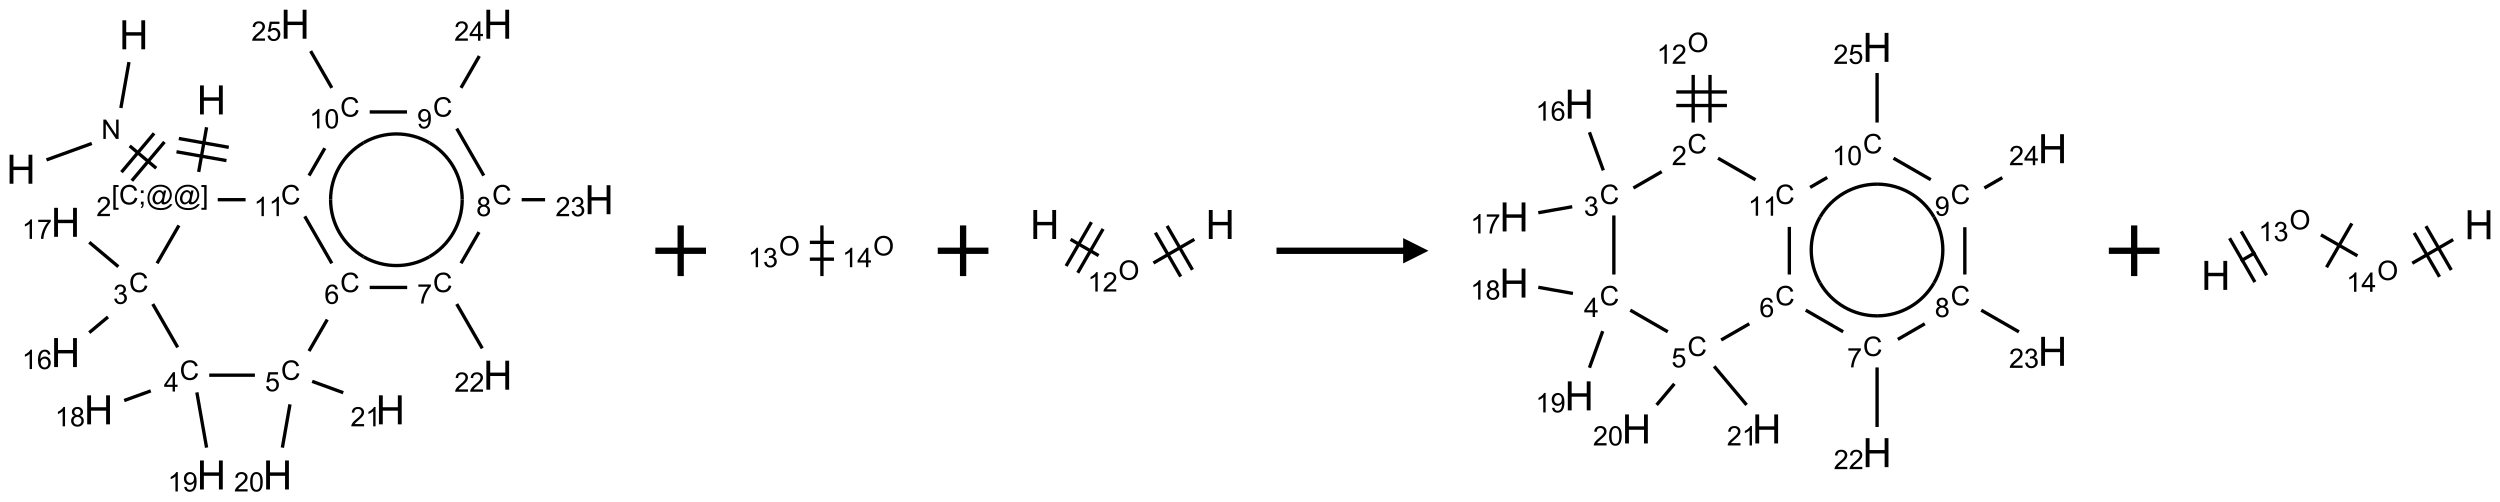 <?xml version="1.0" encoding="UTF-8"?>
<svg xmlns="http://www.w3.org/2000/svg" xmlns:xlink="http://www.w3.org/1999/xlink" width="987" height="198" viewBox="0 0 987 198">
<defs>
<g>
<g id="glyph-0-0">
<path d="M 2 0 L 2 -10 L 10 -10 L 10 0 Z M 2.25 -0.25 L 9.75 -0.25 L 9.75 -9.75 L 2.25 -9.75 Z M 2.25 -0.25 "/>
</g>
<g id="glyph-0-1">
<path d="M 1.281 0 L 1.281 -11.453 L 2.797 -11.453 L 2.797 -6.75 L 8.75 -6.75 L 8.75 -11.453 L 10.266 -11.453 L 10.266 0 L 8.75 0 L 8.75 -5.398 L 2.797 -5.398 L 2.797 0 Z M 1.281 0 "/>
</g>
<g id="glyph-1-0">
<path d="M 1.332 0 L 1.332 -6.668 L 6.668 -6.668 L 6.668 0 Z M 1.5 -0.168 L 6.5 -0.168 L 6.5 -6.5 L 1.5 -6.5 Z M 1.5 -0.168 "/>
</g>
<g id="glyph-1-1">
<path d="M 0.812 0 L 0.812 -7.637 L 1.848 -7.637 L 5.859 -1.641 L 5.859 -7.637 L 6.828 -7.637 L 6.828 0 L 5.793 0 L 1.781 -6 L 1.781 0 Z M 0.812 0 "/>
</g>
<g id="glyph-1-2">
<path d="M 0.723 2.121 L 0.723 -7.637 L 2.793 -7.637 L 2.793 -6.859 L 1.66 -6.859 L 1.66 1.344 L 2.793 1.344 L 2.793 2.121 Z M 0.723 2.121 "/>
</g>
<g id="glyph-1-3">
<path d="M 6.27 -2.676 L 7.281 -2.422 C 7.07 -1.594 6.688 -0.961 6.137 -0.523 C 5.586 -0.086 4.914 0.129 4.121 0.129 C 3.297 0.129 2.629 -0.039 2.113 -0.371 C 1.598 -0.707 1.203 -1.191 0.934 -1.828 C 0.664 -2.465 0.531 -3.145 0.531 -3.875 C 0.531 -4.672 0.684 -5.363 0.988 -5.957 C 1.293 -6.547 1.723 -6.996 2.285 -7.305 C 2.844 -7.613 3.461 -7.766 4.137 -7.766 C 4.898 -7.766 5.543 -7.57 6.062 -7.184 C 6.582 -6.793 6.945 -6.246 7.152 -5.543 L 6.156 -5.309 C 5.98 -5.863 5.723 -6.266 5.387 -6.52 C 5.051 -6.773 4.625 -6.902 4.113 -6.902 C 3.527 -6.902 3.039 -6.762 2.645 -6.48 C 2.25 -6.199 1.973 -5.82 1.812 -5.348 C 1.652 -4.871 1.574 -4.383 1.574 -3.879 C 1.574 -3.23 1.668 -2.664 1.855 -2.18 C 2.047 -1.695 2.34 -1.332 2.738 -1.094 C 3.137 -0.855 3.57 -0.734 4.035 -0.734 C 4.602 -0.734 5.082 -0.898 5.473 -1.223 C 5.867 -1.551 6.133 -2.035 6.27 -2.676 Z M 6.27 -2.676 "/>
</g>
<g id="glyph-1-4">
<path d="M 0.949 -4.465 L 0.949 -5.531 L 2.016 -5.531 L 2.016 -4.465 Z M 0.949 0 L 0.949 -1.066 L 2.016 -1.066 L 2.016 0 C 2.016 0.391 1.945 0.711 1.809 0.949 C 1.668 1.191 1.449 1.379 1.145 1.512 L 0.887 1.109 C 1.082 1.023 1.23 0.895 1.324 0.727 C 1.418 0.559 1.469 0.316 1.48 0 Z M 0.949 0 "/>
</g>
<g id="glyph-1-5">
<path d="M 6.047 -0.848 C 5.82 -0.59 5.57 -0.379 5.289 -0.223 C 5.008 -0.062 4.73 0.016 4.449 0.016 C 4.141 0.016 3.84 -0.074 3.547 -0.254 C 3.254 -0.434 3.02 -0.715 2.836 -1.09 C 2.652 -1.465 2.562 -1.875 2.562 -2.324 C 2.562 -2.875 2.703 -3.43 2.988 -3.98 C 3.27 -4.535 3.621 -4.953 4.043 -5.23 C 4.461 -5.508 4.871 -5.645 5.266 -5.645 C 5.566 -5.645 5.855 -5.566 6.129 -5.41 C 6.402 -5.25 6.641 -5.012 6.84 -4.688 L 7.016 -5.496 L 7.949 -5.496 L 7.199 -2 C 7.094 -1.516 7.043 -1.246 7.043 -1.191 C 7.043 -1.098 7.078 -1.02 7.148 -0.949 C 7.219 -0.883 7.305 -0.848 7.406 -0.848 C 7.59 -0.848 7.832 -0.953 8.129 -1.168 C 8.527 -1.445 8.84 -1.816 9.07 -2.285 C 9.301 -2.75 9.418 -3.234 9.418 -3.73 C 9.418 -4.309 9.27 -4.852 8.973 -5.355 C 8.676 -5.859 8.23 -6.262 7.645 -6.562 C 7.055 -6.863 6.406 -7.016 5.691 -7.016 C 4.879 -7.016 4.137 -6.824 3.465 -6.445 C 2.793 -6.066 2.273 -5.52 1.902 -4.809 C 1.535 -4.098 1.348 -3.34 1.348 -2.527 C 1.348 -1.676 1.535 -0.941 1.902 -0.328 C 2.273 0.285 2.809 0.742 3.508 1.035 C 4.207 1.328 4.984 1.473 5.832 1.473 C 6.742 1.473 7.504 1.32 8.121 1.016 C 8.734 0.711 9.195 0.34 9.5 -0.098 L 10.441 -0.098 C 10.266 0.266 9.961 0.637 9.531 1.016 C 9.102 1.395 8.59 1.695 7.996 1.914 C 7.402 2.133 6.688 2.246 5.848 2.246 C 5.078 2.246 4.367 2.145 3.715 1.949 C 3.066 1.75 2.512 1.453 2.051 1.055 C 1.594 0.656 1.25 0.199 1.016 -0.316 C 0.723 -0.973 0.578 -1.684 0.578 -2.441 C 0.578 -3.289 0.75 -4.098 1.098 -4.863 C 1.523 -5.805 2.125 -6.527 2.902 -7.027 C 3.684 -7.527 4.629 -7.777 5.738 -7.777 C 6.602 -7.777 7.375 -7.602 8.059 -7.246 C 8.746 -6.895 9.285 -6.371 9.684 -5.672 C 10.02 -5.07 10.188 -4.418 10.188 -3.715 C 10.188 -2.707 9.832 -1.812 9.125 -1.031 C 8.492 -0.328 7.801 0.02 7.051 0.02 C 6.812 0.02 6.617 -0.016 6.473 -0.09 C 6.324 -0.16 6.215 -0.266 6.145 -0.402 C 6.102 -0.488 6.066 -0.637 6.047 -0.848 Z M 3.527 -2.262 C 3.527 -1.785 3.641 -1.414 3.863 -1.152 C 4.09 -0.887 4.348 -0.754 4.641 -0.754 C 4.836 -0.754 5.039 -0.812 5.254 -0.93 C 5.469 -1.047 5.676 -1.219 5.871 -1.449 C 6.066 -1.676 6.23 -1.969 6.355 -2.32 C 6.48 -2.672 6.543 -3.027 6.543 -3.379 C 6.543 -3.852 6.426 -4.219 6.191 -4.48 C 5.957 -4.738 5.672 -4.871 5.332 -4.871 C 5.109 -4.871 4.902 -4.812 4.707 -4.699 C 4.512 -4.586 4.32 -4.406 4.137 -4.156 C 3.953 -3.906 3.805 -3.602 3.691 -3.246 C 3.582 -2.887 3.527 -2.559 3.527 -2.262 Z M 3.527 -2.262 "/>
</g>
<g id="glyph-1-6">
<path d="M 2.27 2.121 L 0.203 2.121 L 0.203 1.344 L 1.332 1.344 L 1.332 -6.859 L 0.203 -6.859 L 0.203 -7.637 L 2.27 -7.637 Z M 2.27 2.121 "/>
</g>
<g id="glyph-1-7">
<path d="M 5.371 -0.902 L 5.371 0 L 0.324 0 C 0.316 -0.227 0.352 -0.441 0.434 -0.652 C 0.562 -0.996 0.766 -1.332 1.051 -1.668 C 1.332 -2 1.742 -2.387 2.277 -2.824 C 3.105 -3.504 3.668 -4.043 3.957 -4.441 C 4.25 -4.84 4.395 -5.215 4.395 -5.566 C 4.395 -5.938 4.262 -6.254 3.996 -6.508 C 3.73 -6.762 3.387 -6.891 2.957 -6.891 C 2.508 -6.891 2.145 -6.754 1.875 -6.484 C 1.605 -6.215 1.469 -5.84 1.465 -5.359 L 0.5 -5.457 C 0.566 -6.176 0.812 -6.727 1.246 -7.102 C 1.676 -7.477 2.254 -7.668 2.98 -7.668 C 3.711 -7.668 4.293 -7.465 4.719 -7.059 C 5.145 -6.652 5.359 -6.148 5.359 -5.547 C 5.359 -5.242 5.297 -4.941 5.172 -4.645 C 5.047 -4.352 4.84 -4.039 4.551 -3.715 C 4.262 -3.387 3.777 -2.938 3.105 -2.371 C 2.543 -1.898 2.18 -1.578 2.02 -1.41 C 1.859 -1.242 1.73 -1.07 1.625 -0.902 Z M 5.371 -0.902 "/>
</g>
<g id="glyph-1-8">
<path d="M 0.449 -2.016 L 1.387 -2.141 C 1.492 -1.609 1.676 -1.227 1.934 -0.992 C 2.191 -0.758 2.508 -0.641 2.879 -0.641 C 3.32 -0.641 3.695 -0.793 3.996 -1.098 C 4.301 -1.402 4.453 -1.781 4.453 -2.234 C 4.453 -2.664 4.312 -3.02 4.031 -3.301 C 3.75 -3.578 3.391 -3.719 2.957 -3.719 C 2.781 -3.719 2.562 -3.684 2.297 -3.613 L 2.402 -4.438 C 2.465 -4.43 2.516 -4.426 2.551 -4.426 C 2.949 -4.426 3.312 -4.531 3.629 -4.738 C 3.949 -4.949 4.109 -5.27 4.109 -5.703 C 4.109 -6.047 3.992 -6.332 3.762 -6.559 C 3.527 -6.785 3.227 -6.895 2.859 -6.895 C 2.496 -6.895 2.191 -6.781 1.949 -6.551 C 1.707 -6.324 1.547 -5.98 1.48 -5.52 L 0.543 -5.688 C 0.656 -6.316 0.918 -6.805 1.324 -7.148 C 1.73 -7.492 2.234 -7.668 2.84 -7.668 C 3.254 -7.668 3.641 -7.578 3.988 -7.398 C 4.34 -7.219 4.609 -6.977 4.793 -6.668 C 4.98 -6.359 5.074 -6.031 5.074 -5.684 C 5.074 -5.352 4.984 -5.051 4.809 -4.781 C 4.629 -4.512 4.367 -4.297 4.02 -4.137 C 4.473 -4.031 4.824 -3.816 5.074 -3.488 C 5.324 -3.16 5.449 -2.75 5.449 -2.254 C 5.449 -1.59 5.203 -1.023 4.719 -0.559 C 4.234 -0.098 3.617 0.137 2.875 0.137 C 2.203 0.137 1.648 -0.062 1.207 -0.465 C 0.762 -0.863 0.512 -1.379 0.449 -2.016 Z M 0.449 -2.016 "/>
</g>
<g id="glyph-1-9">
<path d="M 3.973 0 L 3.035 0 L 3.035 -5.973 C 2.809 -5.758 2.516 -5.543 2.148 -5.328 C 1.781 -5.113 1.453 -4.953 1.16 -4.844 L 1.16 -5.75 C 1.684 -5.996 2.145 -6.297 2.535 -6.645 C 2.93 -6.996 3.207 -7.336 3.371 -7.668 L 3.973 -7.668 Z M 3.973 0 "/>
</g>
<g id="glyph-1-10">
<path d="M 5.309 -5.766 L 4.375 -5.691 C 4.293 -6.059 4.172 -6.328 4.02 -6.496 C 3.766 -6.762 3.453 -6.895 3.082 -6.895 C 2.785 -6.895 2.523 -6.812 2.297 -6.645 C 2 -6.43 1.77 -6.117 1.598 -5.703 C 1.43 -5.289 1.34 -4.703 1.332 -3.938 C 1.559 -4.281 1.836 -4.535 2.16 -4.703 C 2.488 -4.871 2.828 -4.953 3.188 -4.953 C 3.812 -4.953 4.344 -4.723 4.785 -4.262 C 5.223 -3.801 5.441 -3.207 5.441 -2.48 C 5.441 -2 5.34 -1.555 5.133 -1.145 C 4.926 -0.73 4.641 -0.418 4.281 -0.199 C 3.922 0.02 3.512 0.129 3.051 0.129 C 2.27 0.129 1.633 -0.156 1.141 -0.73 C 0.648 -1.305 0.402 -2.254 0.402 -3.574 C 0.402 -5.051 0.672 -6.121 1.219 -6.793 C 1.695 -7.375 2.336 -7.668 3.141 -7.668 C 3.742 -7.668 4.234 -7.5 4.617 -7.16 C 5 -6.824 5.23 -6.359 5.309 -5.766 Z M 1.48 -2.473 C 1.48 -2.152 1.547 -1.844 1.684 -1.547 C 1.82 -1.25 2.016 -1.027 2.262 -0.871 C 2.508 -0.719 2.766 -0.641 3.035 -0.641 C 3.434 -0.641 3.773 -0.801 4.059 -1.121 C 4.344 -1.441 4.484 -1.875 4.484 -2.422 C 4.484 -2.949 4.344 -3.367 4.062 -3.668 C 3.781 -3.973 3.426 -4.125 3 -4.125 C 2.578 -4.125 2.219 -3.973 1.922 -3.668 C 1.625 -3.363 1.48 -2.969 1.48 -2.473 Z M 1.48 -2.473 "/>
</g>
<g id="glyph-1-11">
<path d="M 0.504 -6.637 L 0.504 -7.535 L 5.449 -7.535 L 5.449 -6.809 C 4.961 -6.289 4.48 -5.602 4.004 -4.746 C 3.527 -3.887 3.156 -3.004 2.895 -2.098 C 2.707 -1.461 2.59 -0.762 2.535 0 L 1.574 0 C 1.582 -0.602 1.703 -1.328 1.926 -2.176 C 2.152 -3.027 2.477 -3.848 2.898 -4.637 C 3.32 -5.426 3.77 -6.094 4.246 -6.637 Z M 0.504 -6.637 "/>
</g>
<g id="glyph-1-12">
<path d="M 3.449 0 L 3.449 -1.828 L 0.137 -1.828 L 0.137 -2.688 L 3.621 -7.637 L 4.387 -7.637 L 4.387 -2.688 L 5.418 -2.688 L 5.418 -1.828 L 4.387 -1.828 L 4.387 0 Z M 3.449 -2.688 L 3.449 -6.129 L 1.059 -2.688 Z M 3.449 -2.688 "/>
</g>
<g id="glyph-1-13">
<path d="M 1.887 -4.141 C 1.496 -4.281 1.207 -4.484 1.02 -4.75 C 0.832 -5.016 0.738 -5.328 0.738 -5.699 C 0.738 -6.254 0.938 -6.719 1.34 -7.098 C 1.738 -7.477 2.27 -7.668 2.934 -7.668 C 3.598 -7.668 4.137 -7.473 4.543 -7.086 C 4.949 -6.699 5.152 -6.227 5.152 -5.672 C 5.152 -5.316 5.059 -5.008 4.871 -4.746 C 4.688 -4.484 4.406 -4.281 4.027 -4.141 C 4.496 -3.988 4.852 -3.742 5.098 -3.402 C 5.34 -3.062 5.465 -2.656 5.465 -2.184 C 5.465 -1.531 5.234 -0.98 4.77 -0.535 C 4.309 -0.09 3.703 0.129 2.949 0.129 C 2.195 0.129 1.586 -0.094 1.125 -0.539 C 0.664 -0.984 0.434 -1.543 0.434 -2.207 C 0.434 -2.703 0.559 -3.121 0.809 -3.457 C 1.062 -3.793 1.422 -4.02 1.887 -4.141 Z M 1.699 -5.73 C 1.699 -5.367 1.812 -5.074 2.047 -4.844 C 2.281 -4.613 2.582 -4.5 2.953 -4.5 C 3.312 -4.5 3.609 -4.613 3.84 -4.84 C 4.07 -5.066 4.188 -5.348 4.188 -5.676 C 4.188 -6.02 4.07 -6.309 3.832 -6.543 C 3.594 -6.777 3.297 -6.895 2.941 -6.895 C 2.586 -6.895 2.289 -6.781 2.051 -6.551 C 1.816 -6.324 1.699 -6.047 1.699 -5.73 Z M 1.395 -2.203 C 1.395 -1.938 1.461 -1.676 1.586 -1.426 C 1.711 -1.176 1.902 -0.984 2.152 -0.848 C 2.402 -0.711 2.672 -0.641 2.957 -0.641 C 3.406 -0.641 3.777 -0.785 4.066 -1.074 C 4.359 -1.363 4.504 -1.727 4.504 -2.172 C 4.504 -2.625 4.355 -2.996 4.055 -3.293 C 3.754 -3.586 3.379 -3.734 2.926 -3.734 C 2.484 -3.734 2.121 -3.59 1.832 -3.297 C 1.543 -3.004 1.395 -2.641 1.395 -2.203 Z M 1.395 -2.203 "/>
</g>
<g id="glyph-1-14">
<path d="M 0.582 -1.766 L 1.484 -1.848 C 1.562 -1.426 1.707 -1.117 1.922 -0.926 C 2.137 -0.734 2.414 -0.641 2.75 -0.641 C 3.039 -0.641 3.289 -0.707 3.508 -0.84 C 3.727 -0.973 3.902 -1.148 4.043 -1.367 C 4.18 -1.586 4.297 -1.887 4.391 -2.262 C 4.484 -2.637 4.531 -3.016 4.531 -3.406 C 4.531 -3.449 4.531 -3.512 4.527 -3.594 C 4.34 -3.297 4.082 -3.055 3.758 -2.867 C 3.434 -2.68 3.082 -2.59 2.703 -2.59 C 2.07 -2.59 1.535 -2.816 1.098 -3.277 C 0.66 -3.734 0.441 -4.34 0.441 -5.09 C 0.441 -5.863 0.672 -6.484 1.129 -6.957 C 1.586 -7.43 2.156 -7.668 2.844 -7.668 C 3.34 -7.668 3.793 -7.531 4.207 -7.266 C 4.617 -7 4.93 -6.617 5.145 -6.121 C 5.355 -5.629 5.465 -4.91 5.465 -3.973 C 5.465 -2.996 5.359 -2.223 5.145 -1.645 C 4.934 -1.066 4.617 -0.625 4.199 -0.324 C 3.781 -0.02 3.293 0.129 2.73 0.129 C 2.133 0.129 1.645 -0.035 1.266 -0.367 C 0.887 -0.699 0.66 -1.164 0.582 -1.766 Z M 4.422 -5.137 C 4.422 -5.676 4.277 -6.102 3.992 -6.418 C 3.707 -6.734 3.359 -6.891 2.957 -6.891 C 2.543 -6.891 2.18 -6.719 1.871 -6.379 C 1.562 -6.039 1.406 -5.598 1.406 -5.059 C 1.406 -4.57 1.555 -4.176 1.848 -3.871 C 2.141 -3.566 2.5 -3.418 2.934 -3.418 C 3.367 -3.418 3.723 -3.57 4.004 -3.871 C 4.281 -4.176 4.422 -4.598 4.422 -5.137 Z M 4.422 -5.137 "/>
</g>
<g id="glyph-1-15">
<path d="M 0.441 -2 L 1.426 -2.082 C 1.5 -1.605 1.668 -1.242 1.934 -1.004 C 2.199 -0.762 2.52 -0.641 2.895 -0.641 C 3.348 -0.641 3.73 -0.812 4.043 -1.152 C 4.355 -1.492 4.512 -1.941 4.512 -2.504 C 4.512 -3.039 4.359 -3.461 4.059 -3.77 C 3.758 -4.078 3.367 -4.234 2.879 -4.234 C 2.578 -4.234 2.305 -4.164 2.062 -4.027 C 1.82 -3.891 1.629 -3.715 1.488 -3.496 L 0.609 -3.609 L 1.348 -7.531 L 5.145 -7.531 L 5.145 -6.637 L 2.098 -6.637 L 1.688 -4.582 C 2.145 -4.902 2.625 -5.062 3.129 -5.062 C 3.797 -5.062 4.359 -4.832 4.816 -4.371 C 5.277 -3.91 5.504 -3.312 5.504 -2.59 C 5.504 -1.898 5.305 -1.301 4.902 -0.797 C 4.41 -0.18 3.742 0.129 2.895 0.129 C 2.199 0.129 1.633 -0.062 1.195 -0.453 C 0.758 -0.844 0.504 -1.359 0.441 -2 Z M 0.441 -2 "/>
</g>
<g id="glyph-1-16">
<path d="M 0.441 -3.766 C 0.441 -4.668 0.535 -5.395 0.723 -5.945 C 0.906 -6.496 1.184 -6.922 1.551 -7.219 C 1.918 -7.516 2.375 -7.668 2.934 -7.668 C 3.344 -7.668 3.703 -7.586 4.012 -7.418 C 4.32 -7.254 4.574 -7.016 4.777 -6.707 C 4.977 -6.395 5.137 -6.016 5.25 -5.57 C 5.363 -5.125 5.422 -4.523 5.422 -3.766 C 5.422 -2.871 5.328 -2.148 5.145 -1.598 C 4.961 -1.047 4.688 -0.621 4.32 -0.32 C 3.953 -0.02 3.492 0.129 2.934 0.129 C 2.195 0.129 1.617 -0.133 1.199 -0.66 C 0.695 -1.297 0.441 -2.332 0.441 -3.766 Z M 1.406 -3.766 C 1.406 -2.512 1.555 -1.68 1.848 -1.262 C 2.141 -0.848 2.5 -0.641 2.934 -0.641 C 3.363 -0.641 3.727 -0.848 4.02 -1.266 C 4.312 -1.684 4.457 -2.516 4.457 -3.766 C 4.457 -5.023 4.312 -5.859 4.02 -6.27 C 3.727 -6.684 3.359 -6.891 2.922 -6.891 C 2.492 -6.891 2.148 -6.707 1.891 -6.344 C 1.566 -5.879 1.406 -5.02 1.406 -3.766 Z M 1.406 -3.766 "/>
</g>
<g id="glyph-1-17">
<path d="M 0.516 -3.719 C 0.516 -4.984 0.855 -5.977 1.535 -6.695 C 2.215 -7.414 3.094 -7.77 4.172 -7.77 C 4.875 -7.77 5.512 -7.602 6.078 -7.266 C 6.645 -6.93 7.074 -6.461 7.371 -5.855 C 7.668 -5.254 7.816 -4.57 7.816 -3.809 C 7.816 -3.035 7.66 -2.34 7.348 -1.73 C 7.035 -1.117 6.594 -0.656 6.02 -0.34 C 5.449 -0.027 4.828 0.129 4.168 0.129 C 3.449 0.129 2.805 -0.043 2.238 -0.391 C 1.672 -0.738 1.246 -1.211 0.953 -1.812 C 0.66 -2.414 0.516 -3.047 0.516 -3.719 Z M 1.559 -3.703 C 1.559 -2.781 1.805 -2.059 2.301 -1.527 C 2.793 -1 3.414 -0.734 4.16 -0.734 C 4.922 -0.734 5.547 -1 6.039 -1.535 C 6.531 -2.07 6.777 -2.828 6.777 -3.812 C 6.777 -4.434 6.672 -4.977 6.461 -5.441 C 6.25 -5.902 5.945 -6.262 5.539 -6.52 C 5.133 -6.773 4.68 -6.902 4.176 -6.902 C 3.461 -6.902 2.848 -6.656 2.332 -6.164 C 1.816 -5.672 1.559 -4.852 1.559 -3.703 Z M 1.559 -3.703 "/>
</g>
</g>
</defs>
<path fill="none" stroke-width="0.033" stroke-linecap="butt" stroke-linejoin="miter" stroke="rgb(0%, 0%, 0%)" stroke-opacity="1" stroke-miterlimit="10" d="M 0.252 1.339 L 0.699 1.177 " transform="matrix(40, 0, 0, 40, 8.279, 9.561)"/>
<path fill="none" stroke-width="0.033" stroke-linecap="butt" stroke-linejoin="miter" stroke="rgb(0%, 0%, 0%)" stroke-opacity="1" stroke-miterlimit="10" d="M 0.986 0.827 L 1.066 0.374 " transform="matrix(40, 0, 0, 40, 8.279, 9.561)"/>
<path fill="none" stroke-width="0.033" stroke-linecap="butt" stroke-linejoin="miter" stroke="rgb(0%, 0%, 0%)" stroke-opacity="1" stroke-miterlimit="10" d="M 1.073 1.201 L 1.335 1.421 " transform="matrix(40, 0, 0, 40, 8.279, 9.561)"/>
<path fill="none" stroke-width="0.033" stroke-linecap="butt" stroke-linejoin="miter" stroke="rgb(0%, 0%, 0%)" stroke-opacity="1" stroke-miterlimit="10" d="M 1.094 1.545 L 1.416 1.162 " transform="matrix(40, 0, 0, 40, 8.279, 9.561)"/>
<path fill="none" stroke-width="0.033" stroke-linecap="butt" stroke-linejoin="miter" stroke="rgb(0%, 0%, 0%)" stroke-opacity="1" stroke-miterlimit="10" d="M 0.992 1.46 L 1.314 1.077 " transform="matrix(40, 0, 0, 40, 8.279, 9.561)"/>
<path fill="none" stroke-width="0.033" stroke-linecap="butt" stroke-linejoin="miter" stroke="rgb(0%, 0%, 0%)" stroke-opacity="1" stroke-miterlimit="10" d="M 1.754 1.458 L 1.832 1.017 " transform="matrix(40, 0, 0, 40, 8.279, 9.561)"/>
<path fill="none" stroke-width="0.033" stroke-linecap="butt" stroke-linejoin="miter" stroke="rgb(0%, 0%, 0%)" stroke-opacity="1" stroke-miterlimit="10" d="M 2.051 1.215 L 1.558 1.128 " transform="matrix(40, 0, 0, 40, 8.279, 9.561)"/>
<path fill="none" stroke-width="0.033" stroke-linecap="butt" stroke-linejoin="miter" stroke="rgb(0%, 0%, 0%)" stroke-opacity="1" stroke-miterlimit="10" d="M 2.028 1.346 L 1.535 1.259 " transform="matrix(40, 0, 0, 40, 8.279, 9.561)"/>
<path fill="none" stroke-width="0.033" stroke-linecap="butt" stroke-linejoin="miter" stroke="rgb(0%, 0%, 0%)" stroke-opacity="1" stroke-miterlimit="10" d="M 1.559 1.986 L 1.343 2.36 " transform="matrix(40, 0, 0, 40, 8.279, 9.561)"/>
<path fill="none" stroke-width="0.033" stroke-linecap="butt" stroke-linejoin="miter" stroke="rgb(0%, 0%, 0%)" stroke-opacity="1" stroke-miterlimit="10" d="M 0.859 2.889 L 0.674 3.044 " transform="matrix(40, 0, 0, 40, 8.279, 9.561)"/>
<path fill="none" stroke-width="0.033" stroke-linecap="butt" stroke-linejoin="miter" stroke="rgb(0%, 0%, 0%)" stroke-opacity="1" stroke-miterlimit="10" d="M 0.961 2.393 L 0.674 2.152 " transform="matrix(40, 0, 0, 40, 8.279, 9.561)"/>
<path fill="none" stroke-width="0.033" stroke-linecap="butt" stroke-linejoin="miter" stroke="rgb(0%, 0%, 0%)" stroke-opacity="1" stroke-miterlimit="10" d="M 1.301 2.762 L 1.547 3.189 " transform="matrix(40, 0, 0, 40, 8.279, 9.561)"/>
<path fill="none" stroke-width="0.033" stroke-linecap="butt" stroke-linejoin="miter" stroke="rgb(0%, 0%, 0%)" stroke-opacity="1" stroke-miterlimit="10" d="M 1.281 3.619 L 1.019 3.714 " transform="matrix(40, 0, 0, 40, 8.279, 9.561)"/>
<path fill="none" stroke-width="0.033" stroke-linecap="butt" stroke-linejoin="miter" stroke="rgb(0%, 0%, 0%)" stroke-opacity="1" stroke-miterlimit="10" d="M 1.736 3.634 L 1.832 4.179 " transform="matrix(40, 0, 0, 40, 8.279, 9.561)"/>
<path fill="none" stroke-width="0.033" stroke-linecap="butt" stroke-linejoin="miter" stroke="rgb(0%, 0%, 0%)" stroke-opacity="1" stroke-miterlimit="10" d="M 1.858 3.464 L 2.309 3.464 " transform="matrix(40, 0, 0, 40, 8.279, 9.561)"/>
<path fill="none" stroke-width="0.033" stroke-linecap="butt" stroke-linejoin="miter" stroke="rgb(0%, 0%, 0%)" stroke-opacity="1" stroke-miterlimit="10" d="M 2.655 3.752 L 2.58 4.179 " transform="matrix(40, 0, 0, 40, 8.279, 9.561)"/>
<path fill="none" stroke-width="0.033" stroke-linecap="butt" stroke-linejoin="miter" stroke="rgb(0%, 0%, 0%)" stroke-opacity="1" stroke-miterlimit="10" d="M 2.874 3.525 L 3.181 3.637 " transform="matrix(40, 0, 0, 40, 8.279, 9.561)"/>
<path fill="none" stroke-width="0.033" stroke-linecap="butt" stroke-linejoin="miter" stroke="rgb(0%, 0%, 0%)" stroke-opacity="1" stroke-miterlimit="10" d="M 2.843 3.226 L 3.023 2.915 " transform="matrix(40, 0, 0, 40, 8.279, 9.561)"/>
<path fill="none" stroke-width="0.033" stroke-linecap="butt" stroke-linejoin="miter" stroke="rgb(0%, 0%, 0%)" stroke-opacity="1" stroke-miterlimit="10" d="M 3.442 2.598 L 3.812 2.598 " transform="matrix(40, 0, 0, 40, 8.279, 9.561)"/>
<path fill="none" stroke-width="0.033" stroke-linecap="butt" stroke-linejoin="miter" stroke="rgb(0%, 0%, 0%)" stroke-opacity="1" stroke-miterlimit="10" d="M 4.301 2.762 L 4.553 3.199 " transform="matrix(40, 0, 0, 40, 8.279, 9.561)"/>
<path fill="none" stroke-width="0.033" stroke-linecap="butt" stroke-linejoin="miter" stroke="rgb(0%, 0%, 0%)" stroke-opacity="1" stroke-miterlimit="10" d="M 4.343 2.36 L 4.521 2.052 " transform="matrix(40, 0, 0, 40, 8.279, 9.561)"/>
<path fill="none" stroke-width="0.033" stroke-linecap="butt" stroke-linejoin="miter" stroke="rgb(0%, 0%, 0%)" stroke-opacity="1" stroke-miterlimit="10" d="M 4.942 1.732 L 5.173 1.732 " transform="matrix(40, 0, 0, 40, 8.279, 9.561)"/>
<path fill="none" stroke-width="0.033" stroke-linecap="butt" stroke-linejoin="miter" stroke="rgb(0%, 0%, 0%)" stroke-opacity="1" stroke-miterlimit="10" d="M 4.568 1.494 L 4.301 1.03 " transform="matrix(40, 0, 0, 40, 8.279, 9.561)"/>
<path fill="none" stroke-width="0.033" stroke-linecap="butt" stroke-linejoin="miter" stroke="rgb(0%, 0%, 0%)" stroke-opacity="1" stroke-miterlimit="10" d="M 4.343 0.628 L 4.524 0.314 " transform="matrix(40, 0, 0, 40, 8.279, 9.561)"/>
<path fill="none" stroke-width="0.033" stroke-linecap="butt" stroke-linejoin="miter" stroke="rgb(0%, 0%, 0%)" stroke-opacity="1" stroke-miterlimit="10" d="M 3.81 0.866 L 3.442 0.866 " transform="matrix(40, 0, 0, 40, 8.279, 9.561)"/>
<path fill="none" stroke-width="0.033" stroke-linecap="butt" stroke-linejoin="miter" stroke="rgb(0%, 0%, 0%)" stroke-opacity="1" stroke-miterlimit="10" d="M 3.068 0.628 L 2.859 0.265 " transform="matrix(40, 0, 0, 40, 8.279, 9.561)"/>
<path fill="none" stroke-width="0.033" stroke-linecap="butt" stroke-linejoin="miter" stroke="rgb(0%, 0%, 0%)" stroke-opacity="1" stroke-miterlimit="10" d="M 2.999 1.224 L 2.843 1.494 " transform="matrix(40, 0, 0, 40, 8.279, 9.561)"/>
<path fill="none" stroke-width="0.033" stroke-linecap="butt" stroke-linejoin="miter" stroke="rgb(0%, 0%, 0%)" stroke-opacity="1" stroke-miterlimit="10" d="M 2.801 1.896 L 3.068 2.36 " transform="matrix(40, 0, 0, 40, 8.279, 9.561)"/>
<path fill="none" stroke-width="0.033" stroke-linecap="butt" stroke-linejoin="miter" stroke="rgb(0%, 0%, 0%)" stroke-opacity="1" stroke-miterlimit="10" d="M 2.217 1.732 L 1.942 1.732 " transform="matrix(40, 0, 0, 40, 8.279, 9.561)"/>
<path fill="none" stroke-width="0.033" stroke-linecap="butt" stroke-linejoin="miter" stroke="rgb(0%, 0%, 0%)" stroke-opacity="1" stroke-miterlimit="10" d="M 4.031 2.295 C 3.83 2.411 3.582 2.411 3.381 2.295 " transform="matrix(40, 0, 0, 40, 8.279, 9.561)"/>
<path fill="none" stroke-width="0.033" stroke-linecap="butt" stroke-linejoin="miter" stroke="rgb(0%, 0%, 0%)" stroke-opacity="1" stroke-miterlimit="10" d="M 4.355 1.732 C 4.355 1.964 4.231 2.179 4.031 2.295 " transform="matrix(40, 0, 0, 40, 8.279, 9.561)"/>
<path fill="none" stroke-width="0.033" stroke-linecap="butt" stroke-linejoin="miter" stroke="rgb(0%, 0%, 0%)" stroke-opacity="1" stroke-miterlimit="10" d="M 4.031 1.17 C 4.231 1.286 4.355 1.5 4.355 1.732 " transform="matrix(40, 0, 0, 40, 8.279, 9.561)"/>
<path fill="none" stroke-width="0.033" stroke-linecap="butt" stroke-linejoin="miter" stroke="rgb(0%, 0%, 0%)" stroke-opacity="1" stroke-miterlimit="10" d="M 3.381 1.17 C 3.582 1.054 3.83 1.054 4.031 1.17 " transform="matrix(40, 0, 0, 40, 8.279, 9.561)"/>
<path fill="none" stroke-width="0.033" stroke-linecap="butt" stroke-linejoin="miter" stroke="rgb(0%, 0%, 0%)" stroke-opacity="1" stroke-miterlimit="10" d="M 3.056 1.732 C 3.056 1.5 3.18 1.286 3.381 1.17 " transform="matrix(40, 0, 0, 40, 8.279, 9.561)"/>
<path fill="none" stroke-width="0.033" stroke-linecap="butt" stroke-linejoin="miter" stroke="rgb(0%, 0%, 0%)" stroke-opacity="1" stroke-miterlimit="10" d="M 3.381 2.295 C 3.18 2.179 3.056 1.964 3.056 1.732 " transform="matrix(40, 0, 0, 40, 8.279, 9.561)"/>
<g fill="rgb(0%, 0%, 0%)" fill-opacity="1">
<use xlink:href="#glyph-0-1" x="2.508" y="72.539"/>
</g>
<g fill="rgb(0%, 0%, 0%)" fill-opacity="1">
<use xlink:href="#glyph-1-1" x="39.992" y="54.844"/>
</g>
<g fill="rgb(0%, 0%, 0%)" fill-opacity="1">
<use xlink:href="#glyph-0-1" x="47.039" y="19.465"/>
</g>
<g fill="rgb(0%, 0%, 0%)" fill-opacity="1">
<use xlink:href="#glyph-1-2" x="44.012" y="80.695"/>
<use xlink:href="#glyph-1-3" x="46.975" y="80.695"/>
<use xlink:href="#glyph-1-4" x="54.678" y="80.695"/>
<use xlink:href="#glyph-1-5" x="57.642" y="80.695"/>
<use xlink:href="#glyph-1-5" x="68.47" y="80.695"/>
<use xlink:href="#glyph-1-6" x="79.298" y="80.695"/>
</g>
<g fill="rgb(0%, 0%, 0%)" fill-opacity="1">
<use xlink:href="#glyph-1-7" x="38.035" y="85.324"/>
</g>
<g fill="rgb(0%, 0%, 0%)" fill-opacity="1">
<use xlink:href="#glyph-0-1" x="77.684" y="45.18"/>
</g>
<g fill="rgb(0%, 0%, 0%)" fill-opacity="1">
<use xlink:href="#glyph-1-3" x="50.918" y="115.328"/>
</g>
<g fill="rgb(0%, 0%, 0%)" fill-opacity="1">
<use xlink:href="#glyph-1-8" x="44.664" y="119.965"/>
</g>
<g fill="rgb(0%, 0%, 0%)" fill-opacity="1">
<use xlink:href="#glyph-0-1" x="20.094" y="144.922"/>
</g>
<g fill="rgb(0%, 0%, 0%)" fill-opacity="1">
<use xlink:href="#glyph-1-9" x="8.664" y="145.715"/>
<use xlink:href="#glyph-1-10" x="14.596" y="145.715"/>
</g>
<g fill="rgb(0%, 0%, 0%)" fill-opacity="1">
<use xlink:href="#glyph-0-1" x="20.094" y="93.5"/>
</g>
<g fill="rgb(0%, 0%, 0%)" fill-opacity="1">
<use xlink:href="#glyph-1-9" x="8.66" y="94.293"/>
<use xlink:href="#glyph-1-11" x="14.592" y="94.293"/>
</g>
<g fill="rgb(0%, 0%, 0%)" fill-opacity="1">
<use xlink:href="#glyph-1-3" x="70.918" y="149.969"/>
</g>
<g fill="rgb(0%, 0%, 0%)" fill-opacity="1">
<use xlink:href="#glyph-1-12" x="64.695" y="154.574"/>
</g>
<g fill="rgb(0%, 0%, 0%)" fill-opacity="1">
<use xlink:href="#glyph-0-1" x="33.148" y="167.531"/>
</g>
<g fill="rgb(0%, 0%, 0%)" fill-opacity="1">
<use xlink:href="#glyph-1-9" x="21.699" y="168.324"/>
<use xlink:href="#glyph-1-13" x="27.632" y="168.324"/>
</g>
<g fill="rgb(0%, 0%, 0%)" fill-opacity="1">
<use xlink:href="#glyph-0-1" x="77.684" y="193.246"/>
</g>
<g fill="rgb(0%, 0%, 0%)" fill-opacity="1">
<use xlink:href="#glyph-1-9" x="66.23" y="194.035"/>
<use xlink:href="#glyph-1-14" x="72.163" y="194.035"/>
</g>
<g fill="rgb(0%, 0%, 0%)" fill-opacity="1">
<use xlink:href="#glyph-1-3" x="110.918" y="149.969"/>
</g>
<g fill="rgb(0%, 0%, 0%)" fill-opacity="1">
<use xlink:href="#glyph-1-15" x="104.605" y="154.473"/>
</g>
<g fill="rgb(0%, 0%, 0%)" fill-opacity="1">
<use xlink:href="#glyph-0-1" x="103.789" y="193.246"/>
</g>
<g fill="rgb(0%, 0%, 0%)" fill-opacity="1">
<use xlink:href="#glyph-1-7" x="92.383" y="194.035"/>
<use xlink:href="#glyph-1-16" x="98.315" y="194.035"/>
</g>
<g fill="rgb(0%, 0%, 0%)" fill-opacity="1">
<use xlink:href="#glyph-0-1" x="148.324" y="167.531"/>
</g>
<g fill="rgb(0%, 0%, 0%)" fill-opacity="1">
<use xlink:href="#glyph-1-7" x="138.367" y="168.324"/>
<use xlink:href="#glyph-1-9" x="144.299" y="168.324"/>
</g>
<g fill="rgb(0%, 0%, 0%)" fill-opacity="1">
<use xlink:href="#glyph-1-3" x="134.293" y="115.328"/>
</g>
<g fill="rgb(0%, 0%, 0%)" fill-opacity="1">
<use xlink:href="#glyph-1-10" x="128.047" y="119.965"/>
</g>
<g fill="rgb(0%, 0%, 0%)" fill-opacity="1">
<use xlink:href="#glyph-1-3" x="170.918" y="115.328"/>
</g>
<g fill="rgb(0%, 0%, 0%)" fill-opacity="1">
<use xlink:href="#glyph-1-11" x="164.664" y="119.836"/>
</g>
<g fill="rgb(0%, 0%, 0%)" fill-opacity="1">
<use xlink:href="#glyph-0-1" x="190.738" y="153.852"/>
</g>
<g fill="rgb(0%, 0%, 0%)" fill-opacity="1">
<use xlink:href="#glyph-1-7" x="179.383" y="154.645"/>
<use xlink:href="#glyph-1-7" x="185.315" y="154.645"/>
</g>
<g fill="rgb(0%, 0%, 0%)" fill-opacity="1">
<use xlink:href="#glyph-1-3" x="194.293" y="80.688"/>
</g>
<g fill="rgb(0%, 0%, 0%)" fill-opacity="1">
<use xlink:href="#glyph-1-13" x="188.023" y="85.324"/>
</g>
<g fill="rgb(0%, 0%, 0%)" fill-opacity="1">
<use xlink:href="#glyph-0-1" x="230.738" y="84.57"/>
</g>
<g fill="rgb(0%, 0%, 0%)" fill-opacity="1">
<use xlink:href="#glyph-1-7" x="219.305" y="85.363"/>
<use xlink:href="#glyph-1-8" x="225.237" y="85.363"/>
</g>
<g fill="rgb(0%, 0%, 0%)" fill-opacity="1">
<use xlink:href="#glyph-1-3" x="170.918" y="46.047"/>
</g>
<g fill="rgb(0%, 0%, 0%)" fill-opacity="1">
<use xlink:href="#glyph-1-14" x="164.648" y="50.684"/>
</g>
<g fill="rgb(0%, 0%, 0%)" fill-opacity="1">
<use xlink:href="#glyph-0-1" x="190.738" y="15.289"/>
</g>
<g fill="rgb(0%, 0%, 0%)" fill-opacity="1">
<use xlink:href="#glyph-1-7" x="179.336" y="16.082"/>
<use xlink:href="#glyph-1-12" x="185.268" y="16.082"/>
</g>
<g fill="rgb(0%, 0%, 0%)" fill-opacity="1">
<use xlink:href="#glyph-1-3" x="134.293" y="46.047"/>
</g>
<g fill="rgb(0%, 0%, 0%)" fill-opacity="1">
<use xlink:href="#glyph-1-9" x="122.133" y="50.684"/>
<use xlink:href="#glyph-1-16" x="128.065" y="50.684"/>
</g>
<g fill="rgb(0%, 0%, 0%)" fill-opacity="1">
<use xlink:href="#glyph-0-1" x="110.738" y="15.289"/>
</g>
<g fill="rgb(0%, 0%, 0%)" fill-opacity="1">
<use xlink:href="#glyph-1-7" x="99.246" y="16.082"/>
<use xlink:href="#glyph-1-15" x="105.178" y="16.082"/>
</g>
<g fill="rgb(0%, 0%, 0%)" fill-opacity="1">
<use xlink:href="#glyph-1-3" x="110.918" y="80.688"/>
</g>
<g fill="rgb(0%, 0%, 0%)" fill-opacity="1">
<use xlink:href="#glyph-1-9" x="100.207" y="85.324"/>
<use xlink:href="#glyph-1-9" x="106.139" y="85.324"/>
</g>
<path fill="none" stroke-width="0.062" stroke-linecap="butt" stroke-linejoin="miter" stroke="rgb(0%, 0%, 0%)" stroke-opacity="1" stroke-miterlimit="10" d="M 0 0 L 0.5 0 M 0.25 -0.25 L 0.25 0.25 " transform="matrix(40, 0, 0, 40, 258.732, 99)"/>
<path fill="none" stroke-width="0.033" stroke-linecap="butt" stroke-linejoin="miter" stroke="rgb(0%, 0%, 0%)" stroke-opacity="1" stroke-miterlimit="10" d="M 0.237 0.083 L 0.475 0.083 " transform="matrix(40, 0, 0, 40, 310.256, 99)"/>
<path fill="none" stroke-width="0.033" stroke-linecap="butt" stroke-linejoin="miter" stroke="rgb(0%, 0%, 0%)" stroke-opacity="1" stroke-miterlimit="10" d="M 0.237 -0.083 L 0.475 -0.083 " transform="matrix(40, 0, 0, 40, 310.256, 99)"/>
<path fill="none" stroke-width="0.033" stroke-linecap="butt" stroke-linejoin="miter" stroke="rgb(0%, 0%, 0%)" stroke-opacity="1" stroke-miterlimit="10" d="M 0.356 0.25 L 0.356 -0.25 " transform="matrix(40, 0, 0, 40, 310.256, 99)"/>
<g fill="rgb(0%, 0%, 0%)" fill-opacity="1">
<use xlink:href="#glyph-1-17" x="307.5" y="100.848"/>
</g>
<g fill="rgb(0%, 0%, 0%)" fill-opacity="1">
<use xlink:href="#glyph-1-9" x="295.301" y="105.48"/>
<use xlink:href="#glyph-1-8" x="301.233" y="105.48"/>
</g>
<g fill="rgb(0%, 0%, 0%)" fill-opacity="1">
<use xlink:href="#glyph-1-17" x="344.68" y="100.848"/>
</g>
<g fill="rgb(0%, 0%, 0%)" fill-opacity="1">
<use xlink:href="#glyph-1-9" x="332.508" y="105.48"/>
<use xlink:href="#glyph-1-12" x="338.44" y="105.48"/>
</g>
<path fill="none" stroke-width="0.062" stroke-linecap="butt" stroke-linejoin="miter" stroke="rgb(0%, 0%, 0%)" stroke-opacity="1" stroke-miterlimit="10" d="M 0 0 L 0.5 0 M 0.25 -0.25 L 0.25 0.25 " transform="matrix(40, 0, 0, 40, 370.229, 99)"/>
<path fill="none" stroke-width="0.033" stroke-linecap="butt" stroke-linejoin="miter" stroke="rgb(0%, 0%, 0%)" stroke-opacity="1" stroke-miterlimit="10" d="M 0.255 0.147 L 0.532 0.307 " transform="matrix(40, 0, 0, 40, 412.455, 88.623)"/>
<path fill="none" stroke-width="0.033" stroke-linecap="butt" stroke-linejoin="miter" stroke="rgb(0%, 0%, 0%)" stroke-opacity="1" stroke-miterlimit="10" d="M 0.326 0.477 L 0.576 0.044 " transform="matrix(40, 0, 0, 40, 412.455, 88.623)"/>
<path fill="none" stroke-width="0.033" stroke-linecap="butt" stroke-linejoin="miter" stroke="rgb(0%, 0%, 0%)" stroke-opacity="1" stroke-miterlimit="10" d="M 0.211 0.41 L 0.461 -0.023 " transform="matrix(40, 0, 0, 40, 412.455, 88.623)"/>
<path fill="none" stroke-width="0.033" stroke-linecap="butt" stroke-linejoin="miter" stroke="rgb(0%, 0%, 0%)" stroke-opacity="1" stroke-miterlimit="10" d="M 1.073 0.38 L 1.477 0.147 " transform="matrix(40, 0, 0, 40, 412.455, 88.623)"/>
<path fill="none" stroke-width="0.033" stroke-linecap="butt" stroke-linejoin="miter" stroke="rgb(0%, 0%, 0%)" stroke-opacity="1" stroke-miterlimit="10" d="M 1.458 0.447 L 1.208 0.014 " transform="matrix(40, 0, 0, 40, 412.455, 88.623)"/>
<path fill="none" stroke-width="0.033" stroke-linecap="butt" stroke-linejoin="miter" stroke="rgb(0%, 0%, 0%)" stroke-opacity="1" stroke-miterlimit="10" d="M 1.342 0.514 L 1.092 0.081 " transform="matrix(40, 0, 0, 40, 412.455, 88.623)"/>
<g fill="rgb(0%, 0%, 0%)" fill-opacity="1">
<use xlink:href="#glyph-0-1" x="406.684" y="94.352"/>
</g>
<g fill="rgb(0%, 0%, 0%)" fill-opacity="1">
<use xlink:href="#glyph-1-17" x="441.52" y="110.473"/>
</g>
<g fill="rgb(0%, 0%, 0%)" fill-opacity="1">
<use xlink:href="#glyph-1-9" x="429.398" y="115.105"/>
<use xlink:href="#glyph-1-7" x="435.331" y="115.105"/>
</g>
<g fill="rgb(0%, 0%, 0%)" fill-opacity="1">
<use xlink:href="#glyph-0-1" x="475.965" y="94.352"/>
</g>
<path fill-rule="nonzero" fill="rgb(0%, 0%, 0%)" fill-opacity="1" d="M 503.961 100.25 L 553.961 100.25 L 553.961 104 L 563.961 99 L 553.961 94 L 553.961 97.75 L 503.961 97.75 "/>
<path fill="none" stroke-width="0.033" stroke-linecap="butt" stroke-linejoin="miter" stroke="rgb(0%, 0%, 0%)" stroke-opacity="1" stroke-miterlimit="10" d="M 1.934 0.742 L 1.934 0.272 " transform="matrix(40, 0, 0, 40, 597.752, 18.701)"/>
<path fill="none" stroke-width="0.033" stroke-linecap="butt" stroke-linejoin="miter" stroke="rgb(0%, 0%, 0%)" stroke-opacity="1" stroke-miterlimit="10" d="M 1.768 0.742 L 1.768 0.272 " transform="matrix(40, 0, 0, 40, 597.752, 18.701)"/>
<path fill="none" stroke-width="0.033" stroke-linecap="butt" stroke-linejoin="miter" stroke="rgb(0%, 0%, 0%)" stroke-opacity="1" stroke-miterlimit="10" d="M 2.101 0.44 L 1.601 0.44 " transform="matrix(40, 0, 0, 40, 597.752, 18.701)"/>
<path fill="none" stroke-width="0.033" stroke-linecap="butt" stroke-linejoin="miter" stroke="rgb(0%, 0%, 0%)" stroke-opacity="1" stroke-miterlimit="10" d="M 2.101 0.574 L 1.601 0.574 " transform="matrix(40, 0, 0, 40, 597.752, 18.701)"/>
<path fill="none" stroke-width="0.033" stroke-linecap="butt" stroke-linejoin="miter" stroke="rgb(0%, 0%, 0%)" stroke-opacity="1" stroke-miterlimit="10" d="M 1.457 1.227 L 1.178 1.388 " transform="matrix(40, 0, 0, 40, 597.752, 18.701)"/>
<path fill="none" stroke-width="0.033" stroke-linecap="butt" stroke-linejoin="miter" stroke="rgb(0%, 0%, 0%)" stroke-opacity="1" stroke-miterlimit="10" d="M 0.881 1.214 L 0.744 0.838 " transform="matrix(40, 0, 0, 40, 597.752, 18.701)"/>
<path fill="none" stroke-width="0.033" stroke-linecap="butt" stroke-linejoin="miter" stroke="rgb(0%, 0%, 0%)" stroke-opacity="1" stroke-miterlimit="10" d="M 0.574 1.573 L 0.239 1.632 " transform="matrix(40, 0, 0, 40, 597.752, 18.701)"/>
<path fill="none" stroke-width="0.033" stroke-linecap="butt" stroke-linejoin="miter" stroke="rgb(0%, 0%, 0%)" stroke-opacity="1" stroke-miterlimit="10" d="M 0.985 1.659 L 0.985 2.242 " transform="matrix(40, 0, 0, 40, 597.752, 18.701)"/>
<path fill="none" stroke-width="0.033" stroke-linecap="butt" stroke-linejoin="miter" stroke="rgb(0%, 0%, 0%)" stroke-opacity="1" stroke-miterlimit="10" d="M 0.581 2.429 L 0.239 2.368 " transform="matrix(40, 0, 0, 40, 597.752, 18.701)"/>
<path fill="none" stroke-width="0.033" stroke-linecap="butt" stroke-linejoin="miter" stroke="rgb(0%, 0%, 0%)" stroke-opacity="1" stroke-miterlimit="10" d="M 0.875 2.801 L 0.744 3.162 " transform="matrix(40, 0, 0, 40, 597.752, 18.701)"/>
<path fill="none" stroke-width="0.033" stroke-linecap="butt" stroke-linejoin="miter" stroke="rgb(0%, 0%, 0%)" stroke-opacity="1" stroke-miterlimit="10" d="M 1.147 2.594 L 1.517 2.807 " transform="matrix(40, 0, 0, 40, 597.752, 18.701)"/>
<path fill="none" stroke-width="0.033" stroke-linecap="butt" stroke-linejoin="miter" stroke="rgb(0%, 0%, 0%)" stroke-opacity="1" stroke-miterlimit="10" d="M 1.582 3.321 L 1.407 3.529 " transform="matrix(40, 0, 0, 40, 597.752, 18.701)"/>
<path fill="none" stroke-width="0.033" stroke-linecap="butt" stroke-linejoin="miter" stroke="rgb(0%, 0%, 0%)" stroke-opacity="1" stroke-miterlimit="10" d="M 1.975 3.148 L 2.295 3.529 " transform="matrix(40, 0, 0, 40, 597.752, 18.701)"/>
<path fill="none" stroke-width="0.033" stroke-linecap="butt" stroke-linejoin="miter" stroke="rgb(0%, 0%, 0%)" stroke-opacity="1" stroke-miterlimit="10" d="M 2.044 2.888 L 2.322 2.728 " transform="matrix(40, 0, 0, 40, 597.752, 18.701)"/>
<path fill="none" stroke-width="0.033" stroke-linecap="butt" stroke-linejoin="miter" stroke="rgb(0%, 0%, 0%)" stroke-opacity="1" stroke-miterlimit="10" d="M 2.879 2.594 L 3.248 2.807 " transform="matrix(40, 0, 0, 40, 597.752, 18.701)"/>
<path fill="none" stroke-width="0.033" stroke-linecap="butt" stroke-linejoin="miter" stroke="rgb(0%, 0%, 0%)" stroke-opacity="1" stroke-miterlimit="10" d="M 3.583 3.159 L 3.583 3.747 " transform="matrix(40, 0, 0, 40, 597.752, 18.701)"/>
<path fill="none" stroke-width="0.033" stroke-linecap="butt" stroke-linejoin="miter" stroke="rgb(0%, 0%, 0%)" stroke-opacity="1" stroke-miterlimit="10" d="M 3.788 2.882 L 4.054 2.728 " transform="matrix(40, 0, 0, 40, 597.752, 18.701)"/>
<path fill="none" stroke-width="0.033" stroke-linecap="butt" stroke-linejoin="miter" stroke="rgb(0%, 0%, 0%)" stroke-opacity="1" stroke-miterlimit="10" d="M 4.611 2.594 L 4.983 2.808 " transform="matrix(40, 0, 0, 40, 597.752, 18.701)"/>
<path fill="none" stroke-width="0.033" stroke-linecap="butt" stroke-linejoin="miter" stroke="rgb(0%, 0%, 0%)" stroke-opacity="1" stroke-miterlimit="10" d="M 4.449 2.242 L 4.449 1.775 " transform="matrix(40, 0, 0, 40, 597.752, 18.701)"/>
<path fill="none" stroke-width="0.033" stroke-linecap="butt" stroke-linejoin="miter" stroke="rgb(0%, 0%, 0%)" stroke-opacity="1" stroke-miterlimit="10" d="M 4.642 1.388 L 4.819 1.286 " transform="matrix(40, 0, 0, 40, 597.752, 18.701)"/>
<path fill="none" stroke-width="0.033" stroke-linecap="butt" stroke-linejoin="miter" stroke="rgb(0%, 0%, 0%)" stroke-opacity="1" stroke-miterlimit="10" d="M 4.113 1.306 L 3.745 1.094 " transform="matrix(40, 0, 0, 40, 597.752, 18.701)"/>
<path fill="none" stroke-width="0.033" stroke-linecap="butt" stroke-linejoin="miter" stroke="rgb(0%, 0%, 0%)" stroke-opacity="1" stroke-miterlimit="10" d="M 3.583 0.742 L 3.583 0.253 " transform="matrix(40, 0, 0, 40, 597.752, 18.701)"/>
<path fill="none" stroke-width="0.033" stroke-linecap="butt" stroke-linejoin="miter" stroke="rgb(0%, 0%, 0%)" stroke-opacity="1" stroke-miterlimit="10" d="M 3.091 1.284 L 2.922 1.382 " transform="matrix(40, 0, 0, 40, 597.752, 18.701)"/>
<path fill="none" stroke-width="0.033" stroke-linecap="butt" stroke-linejoin="miter" stroke="rgb(0%, 0%, 0%)" stroke-opacity="1" stroke-miterlimit="10" d="M 2.717 1.772 L 2.717 2.242 " transform="matrix(40, 0, 0, 40, 597.752, 18.701)"/>
<path fill="none" stroke-width="0.033" stroke-linecap="butt" stroke-linejoin="miter" stroke="rgb(0%, 0%, 0%)" stroke-opacity="1" stroke-miterlimit="10" d="M 2.383 1.307 L 2.013 1.094 " transform="matrix(40, 0, 0, 40, 597.752, 18.701)"/>
<path fill="none" stroke-width="0.033" stroke-linecap="butt" stroke-linejoin="miter" stroke="rgb(0%, 0%, 0%)" stroke-opacity="1" stroke-miterlimit="10" d="M 3.583 2.65 C 3.351 2.65 3.136 2.526 3.02 2.325 " transform="matrix(40, 0, 0, 40, 597.752, 18.701)"/>
<path fill="none" stroke-width="0.033" stroke-linecap="butt" stroke-linejoin="miter" stroke="rgb(0%, 0%, 0%)" stroke-opacity="1" stroke-miterlimit="10" d="M 4.145 2.325 C 4.029 2.526 3.815 2.65 3.583 2.65 " transform="matrix(40, 0, 0, 40, 597.752, 18.701)"/>
<path fill="none" stroke-width="0.033" stroke-linecap="butt" stroke-linejoin="miter" stroke="rgb(0%, 0%, 0%)" stroke-opacity="1" stroke-miterlimit="10" d="M 4.145 1.675 C 4.261 1.876 4.261 2.124 4.145 2.325 " transform="matrix(40, 0, 0, 40, 597.752, 18.701)"/>
<path fill="none" stroke-width="0.033" stroke-linecap="butt" stroke-linejoin="miter" stroke="rgb(0%, 0%, 0%)" stroke-opacity="1" stroke-miterlimit="10" d="M 3.583 1.35 C 3.815 1.35 4.029 1.474 4.145 1.675 " transform="matrix(40, 0, 0, 40, 597.752, 18.701)"/>
<path fill="none" stroke-width="0.033" stroke-linecap="butt" stroke-linejoin="miter" stroke="rgb(0%, 0%, 0%)" stroke-opacity="1" stroke-miterlimit="10" d="M 3.02 1.675 C 3.136 1.474 3.351 1.35 3.583 1.35 " transform="matrix(40, 0, 0, 40, 597.752, 18.701)"/>
<path fill="none" stroke-width="0.033" stroke-linecap="butt" stroke-linejoin="miter" stroke="rgb(0%, 0%, 0%)" stroke-opacity="1" stroke-miterlimit="10" d="M 3.02 2.325 C 2.904 2.124 2.904 1.876 3.02 1.675 " transform="matrix(40, 0, 0, 40, 597.752, 18.701)"/>
<g fill="rgb(0%, 0%, 0%)" fill-opacity="1">
<use xlink:href="#glyph-1-3" x="666.191" y="60.547"/>
</g>
<g fill="rgb(0%, 0%, 0%)" fill-opacity="1">
<use xlink:href="#glyph-1-7" x="660.02" y="65.184"/>
</g>
<g fill="rgb(0%, 0%, 0%)" fill-opacity="1">
<use xlink:href="#glyph-1-17" x="666.207" y="20.551"/>
</g>
<g fill="rgb(0%, 0%, 0%)" fill-opacity="1">
<use xlink:href="#glyph-1-9" x="654.086" y="25.184"/>
<use xlink:href="#glyph-1-7" x="660.018" y="25.184"/>
</g>
<g fill="rgb(0%, 0%, 0%)" fill-opacity="1">
<use xlink:href="#glyph-1-3" x="631.551" y="80.547"/>
</g>
<g fill="rgb(0%, 0%, 0%)" fill-opacity="1">
<use xlink:href="#glyph-1-8" x="625.301" y="85.184"/>
</g>
<g fill="rgb(0%, 0%, 0%)" fill-opacity="1">
<use xlink:href="#glyph-0-1" x="617.691" y="46.84"/>
</g>
<g fill="rgb(0%, 0%, 0%)" fill-opacity="1">
<use xlink:href="#glyph-1-9" x="606.262" y="47.633"/>
<use xlink:href="#glyph-1-10" x="612.194" y="47.633"/>
</g>
<g fill="rgb(0%, 0%, 0%)" fill-opacity="1">
<use xlink:href="#glyph-0-1" x="591.98" y="91.375"/>
</g>
<g fill="rgb(0%, 0%, 0%)" fill-opacity="1">
<use xlink:href="#glyph-1-9" x="580.543" y="92.168"/>
<use xlink:href="#glyph-1-11" x="586.475" y="92.168"/>
</g>
<g fill="rgb(0%, 0%, 0%)" fill-opacity="1">
<use xlink:href="#glyph-1-3" x="631.551" y="120.547"/>
</g>
<g fill="rgb(0%, 0%, 0%)" fill-opacity="1">
<use xlink:href="#glyph-1-12" x="625.332" y="125.152"/>
</g>
<g fill="rgb(0%, 0%, 0%)" fill-opacity="1">
<use xlink:href="#glyph-0-1" x="591.98" y="117.484"/>
</g>
<g fill="rgb(0%, 0%, 0%)" fill-opacity="1">
<use xlink:href="#glyph-1-9" x="580.527" y="118.273"/>
<use xlink:href="#glyph-1-13" x="586.46" y="118.273"/>
</g>
<g fill="rgb(0%, 0%, 0%)" fill-opacity="1">
<use xlink:href="#glyph-0-1" x="617.691" y="162.016"/>
</g>
<g fill="rgb(0%, 0%, 0%)" fill-opacity="1">
<use xlink:href="#glyph-1-9" x="606.242" y="162.809"/>
<use xlink:href="#glyph-1-14" x="612.174" y="162.809"/>
</g>
<g fill="rgb(0%, 0%, 0%)" fill-opacity="1">
<use xlink:href="#glyph-1-3" x="666.191" y="140.547"/>
</g>
<g fill="rgb(0%, 0%, 0%)" fill-opacity="1">
<use xlink:href="#glyph-1-15" x="659.883" y="145.051"/>
</g>
<g fill="rgb(0%, 0%, 0%)" fill-opacity="1">
<use xlink:href="#glyph-0-1" x="640.301" y="175.07"/>
</g>
<g fill="rgb(0%, 0%, 0%)" fill-opacity="1">
<use xlink:href="#glyph-1-7" x="628.895" y="175.863"/>
<use xlink:href="#glyph-1-16" x="634.827" y="175.863"/>
</g>
<g fill="rgb(0%, 0%, 0%)" fill-opacity="1">
<use xlink:href="#glyph-0-1" x="691.723" y="175.07"/>
</g>
<g fill="rgb(0%, 0%, 0%)" fill-opacity="1">
<use xlink:href="#glyph-1-7" x="681.766" y="175.863"/>
<use xlink:href="#glyph-1-9" x="687.698" y="175.863"/>
</g>
<g fill="rgb(0%, 0%, 0%)" fill-opacity="1">
<use xlink:href="#glyph-1-3" x="700.832" y="120.547"/>
</g>
<g fill="rgb(0%, 0%, 0%)" fill-opacity="1">
<use xlink:href="#glyph-1-10" x="694.586" y="125.184"/>
</g>
<g fill="rgb(0%, 0%, 0%)" fill-opacity="1">
<use xlink:href="#glyph-1-3" x="735.477" y="140.547"/>
</g>
<g fill="rgb(0%, 0%, 0%)" fill-opacity="1">
<use xlink:href="#glyph-1-11" x="729.223" y="145.055"/>
</g>
<g fill="rgb(0%, 0%, 0%)" fill-opacity="1">
<use xlink:href="#glyph-0-1" x="735.297" y="184.43"/>
</g>
<g fill="rgb(0%, 0%, 0%)" fill-opacity="1">
<use xlink:href="#glyph-1-7" x="723.941" y="185.223"/>
<use xlink:href="#glyph-1-7" x="729.874" y="185.223"/>
</g>
<g fill="rgb(0%, 0%, 0%)" fill-opacity="1">
<use xlink:href="#glyph-1-3" x="770.117" y="120.547"/>
</g>
<g fill="rgb(0%, 0%, 0%)" fill-opacity="1">
<use xlink:href="#glyph-1-13" x="763.848" y="125.184"/>
</g>
<g fill="rgb(0%, 0%, 0%)" fill-opacity="1">
<use xlink:href="#glyph-0-1" x="804.578" y="144.43"/>
</g>
<g fill="rgb(0%, 0%, 0%)" fill-opacity="1">
<use xlink:href="#glyph-1-7" x="793.145" y="145.223"/>
<use xlink:href="#glyph-1-8" x="799.077" y="145.223"/>
</g>
<g fill="rgb(0%, 0%, 0%)" fill-opacity="1">
<use xlink:href="#glyph-1-3" x="770.117" y="80.547"/>
</g>
<g fill="rgb(0%, 0%, 0%)" fill-opacity="1">
<use xlink:href="#glyph-1-14" x="763.848" y="85.184"/>
</g>
<g fill="rgb(0%, 0%, 0%)" fill-opacity="1">
<use xlink:href="#glyph-0-1" x="804.578" y="64.43"/>
</g>
<g fill="rgb(0%, 0%, 0%)" fill-opacity="1">
<use xlink:href="#glyph-1-7" x="793.176" y="65.223"/>
<use xlink:href="#glyph-1-12" x="799.108" y="65.223"/>
</g>
<g fill="rgb(0%, 0%, 0%)" fill-opacity="1">
<use xlink:href="#glyph-1-3" x="735.477" y="60.547"/>
</g>
<g fill="rgb(0%, 0%, 0%)" fill-opacity="1">
<use xlink:href="#glyph-1-9" x="723.316" y="65.184"/>
<use xlink:href="#glyph-1-16" x="729.249" y="65.184"/>
</g>
<g fill="rgb(0%, 0%, 0%)" fill-opacity="1">
<use xlink:href="#glyph-0-1" x="735.297" y="24.43"/>
</g>
<g fill="rgb(0%, 0%, 0%)" fill-opacity="1">
<use xlink:href="#glyph-1-7" x="723.805" y="25.223"/>
<use xlink:href="#glyph-1-15" x="729.737" y="25.223"/>
</g>
<g fill="rgb(0%, 0%, 0%)" fill-opacity="1">
<use xlink:href="#glyph-1-3" x="700.832" y="80.547"/>
</g>
<g fill="rgb(0%, 0%, 0%)" fill-opacity="1">
<use xlink:href="#glyph-1-9" x="690.121" y="85.184"/>
<use xlink:href="#glyph-1-9" x="696.053" y="85.184"/>
</g>
<path fill="none" stroke-width="0.062" stroke-linecap="butt" stroke-linejoin="miter" stroke="rgb(0%, 0%, 0%)" stroke-opacity="1" stroke-miterlimit="10" d="M 0 0 L 0.5 0 M 0.25 -0.25 L 0.25 0.25 " transform="matrix(40, 0, 0, 40, 832.572, 99)"/>
<path fill="none" stroke-width="0.033" stroke-linecap="butt" stroke-linejoin="miter" stroke="rgb(0%, 0%, 0%)" stroke-opacity="1" stroke-miterlimit="10" d="M 0.246 0.358 L 0.391 0.274 " transform="matrix(40, 0, 0, 40, 874.799, 88.721)"/>
<path fill="none" stroke-width="0.033" stroke-linecap="butt" stroke-linejoin="miter" stroke="rgb(0%, 0%, 0%)" stroke-opacity="1" stroke-miterlimit="10" d="M 0.501 0.499 L 0.251 0.066 " transform="matrix(40, 0, 0, 40, 874.799, 88.721)"/>
<path fill="none" stroke-width="0.033" stroke-linecap="butt" stroke-linejoin="miter" stroke="rgb(0%, 0%, 0%)" stroke-opacity="1" stroke-miterlimit="10" d="M 0.386 0.566 L 0.136 0.133 " transform="matrix(40, 0, 0, 40, 874.799, 88.721)"/>
<path fill="none" stroke-width="0.033" stroke-linecap="butt" stroke-linejoin="miter" stroke="rgb(0%, 0%, 0%)" stroke-opacity="1" stroke-miterlimit="10" d="M 1.038 0.1 L 1.398 0.307 " transform="matrix(40, 0, 0, 40, 874.799, 88.721)"/>
<path fill="none" stroke-width="0.033" stroke-linecap="butt" stroke-linejoin="miter" stroke="rgb(0%, 0%, 0%)" stroke-opacity="1" stroke-miterlimit="10" d="M 1.093 0.42 L 1.343 -0.013 " transform="matrix(40, 0, 0, 40, 874.799, 88.721)"/>
<path fill="none" stroke-width="0.033" stroke-linecap="butt" stroke-linejoin="miter" stroke="rgb(0%, 0%, 0%)" stroke-opacity="1" stroke-miterlimit="10" d="M 1.939 0.38 L 2.343 0.147 " transform="matrix(40, 0, 0, 40, 874.799, 88.721)"/>
<path fill="none" stroke-width="0.033" stroke-linecap="butt" stroke-linejoin="miter" stroke="rgb(0%, 0%, 0%)" stroke-opacity="1" stroke-miterlimit="10" d="M 2.324 0.447 L 2.074 0.014 " transform="matrix(40, 0, 0, 40, 874.799, 88.721)"/>
<path fill="none" stroke-width="0.033" stroke-linecap="butt" stroke-linejoin="miter" stroke="rgb(0%, 0%, 0%)" stroke-opacity="1" stroke-miterlimit="10" d="M 2.208 0.514 L 1.958 0.081 " transform="matrix(40, 0, 0, 40, 874.799, 88.721)"/>
<g fill="rgb(0%, 0%, 0%)" fill-opacity="1">
<use xlink:href="#glyph-0-1" x="869.027" y="114.449"/>
</g>
<g fill="rgb(0%, 0%, 0%)" fill-opacity="1">
<use xlink:href="#glyph-1-17" x="903.863" y="90.57"/>
</g>
<g fill="rgb(0%, 0%, 0%)" fill-opacity="1">
<use xlink:href="#glyph-1-9" x="891.664" y="95.203"/>
<use xlink:href="#glyph-1-8" x="897.596" y="95.203"/>
</g>
<g fill="rgb(0%, 0%, 0%)" fill-opacity="1">
<use xlink:href="#glyph-1-17" x="938.504" y="110.57"/>
</g>
<g fill="rgb(0%, 0%, 0%)" fill-opacity="1">
<use xlink:href="#glyph-1-9" x="926.336" y="115.203"/>
<use xlink:href="#glyph-1-12" x="932.268" y="115.203"/>
</g>
<g fill="rgb(0%, 0%, 0%)" fill-opacity="1">
<use xlink:href="#glyph-0-1" x="972.949" y="94.449"/>
</g>
</svg>

